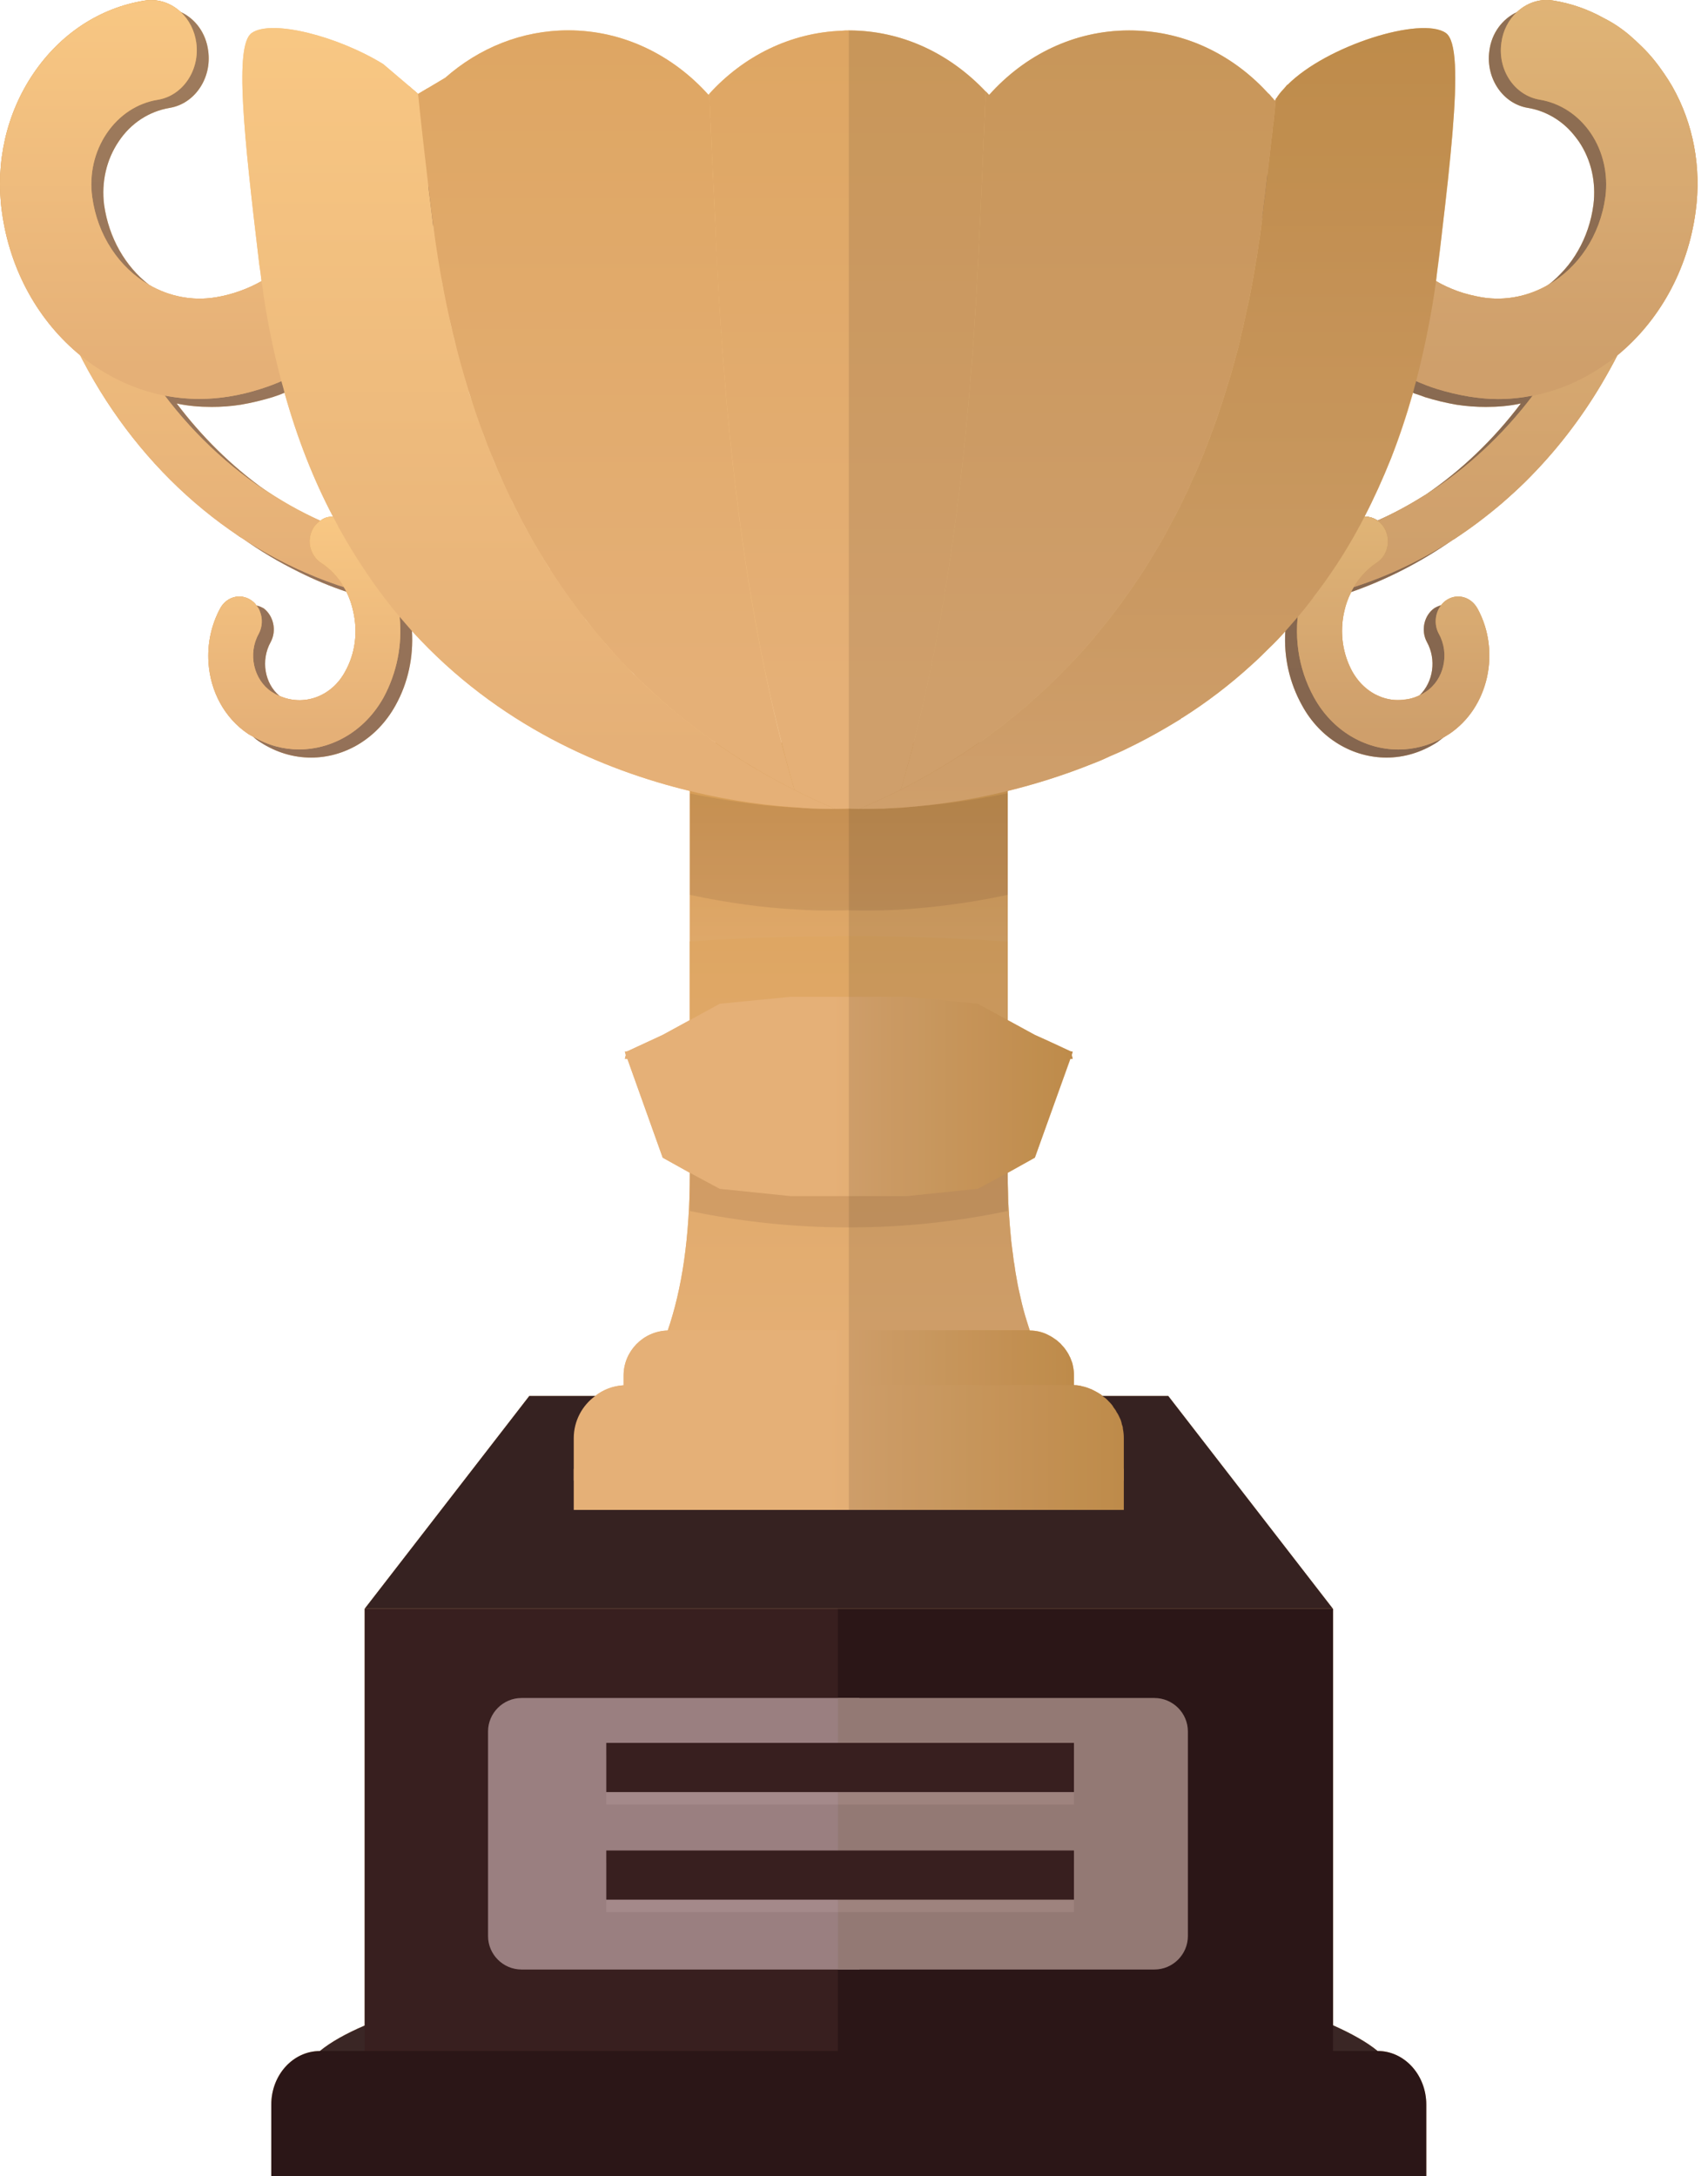 <svg width="62" height="79" viewBox="0 0 62 79" fill="none" xmlns="http://www.w3.org/2000/svg">
<path d="M60.703 3.139C60.612 2.979 60.509 2.819 60.406 2.67C60.165 2.316 59.902 1.985 59.593 1.688C59.444 1.539 59.295 1.402 59.135 1.265C58.849 1.025 58.539 0.819 58.219 0.659C57.646 0.339 57.028 0.122 56.376 0.019C55.883 -0.06 55.414 0.111 55.059 0.442C54.544 0.682 54.143 1.196 54.063 1.848C53.925 2.842 54.555 3.767 55.46 3.916C56.021 4.007 56.536 4.282 56.937 4.682C57.074 4.819 57.2 4.979 57.314 5.139C57.761 5.801 57.944 6.613 57.841 7.435C57.761 8.041 57.566 8.612 57.28 9.104C57.143 9.343 56.982 9.572 56.799 9.778C56.616 9.983 56.421 10.178 56.204 10.338C55.494 10.749 54.658 10.932 53.8 10.795C53.49 10.738 53.193 10.669 52.907 10.566C52.632 10.463 52.368 10.349 52.128 10.2C52.151 10.006 52.174 9.8 52.208 9.595C52.254 9.229 52.3 8.864 52.334 8.521C52.334 8.509 52.334 8.509 52.334 8.509C52.506 7.115 52.643 5.881 52.723 4.841C52.895 2.773 52.872 1.47 52.483 1.196C51.59 0.579 48.155 1.653 46.736 3.082H46.724C46.707 3.105 46.691 3.123 46.672 3.145C46.67 3.147 46.669 3.148 46.667 3.15C46.656 3.173 46.633 3.196 46.621 3.207C46.541 3.287 46.472 3.367 46.415 3.447C46.381 3.505 46.346 3.55 46.312 3.596C46.312 3.607 46.312 3.607 46.312 3.607C46.301 3.63 46.301 3.63 46.289 3.642C46.289 3.642 46.278 3.653 46.278 3.664C46.198 3.573 46.129 3.482 46.049 3.402L45.831 3.173C45.83 3.172 45.829 3.171 45.828 3.17L45.827 3.169L45.827 3.17C45.187 2.52 44.444 2.007 43.633 1.653C42.82 1.299 41.927 1.105 40.988 1.105C38.996 1.105 37.199 1.996 35.905 3.447C35.859 3.402 35.825 3.356 35.791 3.322H35.779C34.486 1.95 32.745 1.105 30.811 1.105C30.73 1.105 30.639 1.105 30.559 1.116C28.681 1.185 26.987 2.042 25.75 3.401C25.75 3.404 25.75 3.406 25.75 3.408C25.74 3.421 25.729 3.432 25.718 3.443C24.421 1.998 22.62 1.101 20.626 1.101C18.936 1.101 17.382 1.746 16.158 2.825H16.156L15.515 3.208L15.178 3.409L14.839 3.116L13.912 2.327C12.263 1.311 9.859 0.694 9.138 1.196C8.508 1.642 8.84 4.807 9.412 9.595C9.447 9.801 9.47 10.006 9.492 10.201C9.493 10.202 9.493 10.204 9.493 10.205C9.246 10.346 8.986 10.465 8.718 10.56C8.429 10.666 8.13 10.743 7.823 10.794C6.963 10.933 6.125 10.755 5.409 10.339C5.405 10.336 5.402 10.333 5.398 10.331C5.396 10.329 5.394 10.331 5.394 10.326C4.558 9.675 3.951 8.646 3.779 7.435C3.676 6.612 3.859 5.801 4.306 5.138C4.752 4.464 5.416 4.041 6.161 3.916C7.065 3.767 7.695 2.842 7.558 1.848C7.477 1.196 7.088 0.682 6.573 0.442C6.569 0.44 6.565 0.44 6.561 0.439C6.208 0.109 5.735 -0.058 5.245 0.022C3.622 0.285 2.191 1.225 1.212 2.671C0.235 4.114 -0.172 5.892 0.067 7.673C0.358 9.841 1.423 11.677 2.91 12.895C2.914 12.899 2.918 12.902 2.923 12.905C4.26 15.53 6.189 17.736 8.507 19.327C8.547 19.356 8.582 19.393 8.622 19.422C8.68 19.468 8.726 19.502 8.783 19.525C9.447 20.005 10.145 20.416 10.866 20.77C11.416 21.044 11.988 21.284 12.572 21.478C12.687 21.695 12.767 21.936 12.824 22.198C12.996 22.952 12.893 23.73 12.527 24.381C12.034 25.295 11.015 25.649 10.145 25.261C9.607 24.815 9.458 23.97 9.825 23.307C10.054 22.884 9.928 22.347 9.561 22.073H9.55C9.47 22.027 9.39 21.993 9.309 21.981C9.264 21.901 9.195 21.844 9.115 21.787C8.726 21.524 8.222 21.661 7.993 22.084C7.661 22.701 7.523 23.387 7.569 24.061C7.638 25.089 8.142 26.06 9.012 26.643C9.069 26.677 9.126 26.712 9.183 26.735C9.264 26.814 9.355 26.883 9.447 26.94C10.031 27.317 10.66 27.5 11.29 27.5C12.504 27.5 13.683 26.826 14.358 25.603C14.816 24.78 15.011 23.844 14.954 22.907L14.965 22.918C18.091 26.346 21.926 27.957 25.04 28.711V28.803V32.482V34.173V37.03L24.055 37.567L22.773 38.161L22.682 38.172L22.716 38.298L22.682 38.435H22.773L24.055 42.023L25.04 42.572C25.04 44.937 24.754 46.788 24.239 48.297C23.346 48.319 22.636 49.051 22.636 49.931V50.285C22.247 50.308 21.892 50.445 21.605 50.673H19.212L13.236 58.398V73.526C12.572 73.812 12.011 74.121 11.611 74.452C10.637 74.452 9.847 75.32 9.847 76.395V79H10.981H50.64H51.773V76.395C51.773 75.355 51.029 74.498 50.09 74.452H50.022H50.01C49.611 74.122 49.051 73.814 48.39 73.518V58.401H48.384V58.398L42.408 50.673H40.038C40.026 50.662 40.015 50.662 40.004 50.651C40.004 50.651 39.992 50.639 39.981 50.639C39.969 50.616 39.958 50.616 39.935 50.605C39.832 50.536 39.718 50.479 39.603 50.422H39.592C39.488 50.376 39.385 50.342 39.271 50.319C39.236 50.308 39.202 50.296 39.168 50.296C39.111 50.285 39.042 50.273 38.985 50.273V49.931C38.985 49.816 38.973 49.702 38.95 49.599C38.939 49.519 38.916 49.439 38.882 49.371C38.882 49.359 38.882 49.348 38.87 49.337C38.859 49.302 38.847 49.268 38.824 49.234C38.79 49.154 38.744 49.085 38.699 49.017C38.653 48.948 38.607 48.891 38.55 48.834C38.515 48.788 38.481 48.754 38.435 48.719C38.389 48.674 38.332 48.628 38.275 48.594C38.183 48.525 38.092 48.48 38 48.434C37.806 48.342 37.599 48.297 37.382 48.297C37.348 48.194 37.313 48.079 37.279 47.977C37.187 47.691 37.107 47.394 37.038 47.074C36.993 46.88 36.947 46.674 36.913 46.468C36.878 46.285 36.844 46.091 36.821 45.897C36.798 45.794 36.786 45.691 36.775 45.577C36.752 45.406 36.729 45.223 36.706 45.04C36.672 44.674 36.638 44.286 36.615 43.886C36.603 43.691 36.592 43.486 36.592 43.28C36.581 43.074 36.581 42.857 36.581 42.64V42.572L37.462 42.08L37.565 42.023L38.859 38.435H38.939L38.905 38.298L38.939 38.172L38.859 38.161L38.023 37.773L37.565 37.567L36.581 37.03V34.173V32.482V28.791V28.711C37.554 28.471 38.596 28.151 39.672 27.717C39.889 27.637 40.095 27.546 40.313 27.443C40.496 27.363 40.691 27.283 40.874 27.191C40.908 27.18 40.931 27.157 40.965 27.146C41.183 27.043 41.4 26.929 41.618 26.814C41.698 26.769 41.79 26.723 41.87 26.677C42.202 26.494 42.534 26.3 42.866 26.094C42.877 26.072 42.9 26.06 42.912 26.06C43.782 25.512 44.629 24.872 45.453 24.117C45.66 23.935 45.854 23.74 46.06 23.535C46.266 23.34 46.461 23.135 46.656 22.918C46.599 23.855 46.805 24.78 47.263 25.603C47.926 26.826 49.117 27.5 50.331 27.5C50.961 27.5 51.59 27.317 52.174 26.94C52.243 26.883 52.312 26.837 52.369 26.791L52.38 26.78C52.38 26.78 52.381 26.78 52.381 26.78C52.383 26.778 52.385 26.778 52.386 26.777C52.428 26.753 52.469 26.726 52.511 26.701C52.543 26.68 52.575 26.66 52.609 26.643C52.86 26.475 53.069 26.264 53.258 26.037C54.141 24.979 54.339 23.375 53.63 22.085C53.61 22.049 53.579 22.027 53.555 21.995C53.428 21.821 53.257 21.709 53.065 21.675C52.879 21.641 52.684 21.666 52.51 21.781C52.431 21.832 52.365 21.897 52.311 21.969L52.311 21.97C52.231 21.992 52.151 22.026 52.071 22.072C51.693 22.335 51.567 22.884 51.796 23.306C52.151 23.946 52.026 24.757 51.534 25.236C51.533 25.237 51.532 25.238 51.532 25.238C51.419 25.296 51.301 25.335 51.183 25.362C51.143 25.372 51.102 25.373 51.061 25.38C50.967 25.394 50.872 25.408 50.779 25.408C50.688 25.409 50.598 25.409 50.509 25.396C50.394 25.379 50.279 25.351 50.167 25.313C50.136 25.302 50.107 25.284 50.077 25.272C49.992 25.237 49.907 25.201 49.827 25.151C49.814 25.144 49.802 25.133 49.789 25.125C49.679 25.057 49.571 24.966 49.468 24.868C49.438 24.839 49.408 24.809 49.379 24.777C49.29 24.675 49.204 24.561 49.129 24.439C49.118 24.42 49.104 24.405 49.094 24.386C48.912 24.055 48.795 23.696 48.743 23.326C48.694 22.955 48.711 22.574 48.797 22.198C48.8 22.178 48.809 22.159 48.813 22.139C48.864 21.929 48.935 21.729 49.025 21.542C49.034 21.525 49.04 21.506 49.049 21.489C50.35 21.038 51.584 20.394 52.718 19.607C52.733 19.598 52.749 19.591 52.763 19.582C52.763 19.582 52.764 19.581 52.764 19.581C52.765 19.581 52.77 19.581 52.77 19.581C53.056 19.398 53.331 19.204 53.605 18.998C53.622 18.986 53.637 18.972 53.653 18.96C53.781 18.865 53.902 18.762 54.026 18.663C54.198 18.527 54.372 18.395 54.538 18.252C54.6 18.198 54.658 18.139 54.72 18.085C54.938 17.891 55.157 17.697 55.368 17.49C55.59 17.268 55.806 17.037 56.019 16.803C56.917 15.814 57.706 14.708 58.372 13.511C58.488 13.307 58.608 13.104 58.711 12.897C60.2 11.674 61.265 9.834 61.551 7.675C61.768 6.087 61.47 4.487 60.703 3.139ZM11.634 18.901C10.874 18.56 10.152 18.144 9.462 17.672C8.316 16.823 7.294 15.811 6.413 14.646C6.825 14.737 7.248 14.771 7.684 14.771C8.027 14.771 8.382 14.748 8.737 14.691C9.138 14.623 9.515 14.531 9.893 14.417C10.042 14.371 10.191 14.314 10.328 14.257C10.798 15.937 11.393 17.434 12.091 18.759C11.925 18.748 11.769 18.794 11.634 18.901ZM15.721 8.201V8.189C15.722 8.185 15.722 8.18 15.724 8.175C15.724 8.18 15.725 8.184 15.725 8.189C15.744 8.331 15.764 8.471 15.784 8.611C15.764 8.476 15.744 8.343 15.721 8.201ZM15.961 9.766C15.954 9.718 15.946 9.67 15.939 9.622C15.947 9.67 15.954 9.719 15.963 9.768C15.965 9.78 15.967 9.792 15.969 9.805C15.967 9.792 15.964 9.78 15.961 9.766ZM16.053 10.303C16.042 10.243 16.033 10.182 16.025 10.122C16.036 10.181 16.047 10.24 16.058 10.3C16.059 10.31 16.062 10.321 16.064 10.331C16.061 10.323 16.058 10.314 16.053 10.303ZM16.076 10.418V10.392C16.077 10.399 16.078 10.407 16.079 10.413C16.09 10.474 16.102 10.534 16.114 10.595C16.102 10.537 16.091 10.479 16.076 10.418ZM16.133 10.703C16.133 10.703 16.133 10.696 16.133 10.691C16.134 10.697 16.135 10.703 16.136 10.708C16.144 10.751 16.154 10.795 16.163 10.839C16.154 10.793 16.145 10.751 16.133 10.703ZM16.488 12.326C16.453 12.166 16.419 12.006 16.373 11.846C16.348 11.726 16.322 11.601 16.296 11.479C16.323 11.6 16.349 11.722 16.378 11.841C16.415 12.004 16.453 12.163 16.492 12.322C16.521 12.441 16.551 12.558 16.581 12.674C16.551 12.559 16.522 12.445 16.488 12.326ZM17.117 14.531C17.072 14.417 17.037 14.303 17.003 14.188C17.003 14.165 17.003 14.154 16.991 14.131C16.991 14.12 16.98 14.108 16.98 14.097C16.946 13.971 16.9 13.846 16.865 13.709C16.859 13.687 16.854 13.665 16.847 13.644C16.854 13.666 16.86 13.69 16.867 13.713C16.903 13.841 16.942 13.966 16.98 14.092C16.983 14.105 16.988 14.117 16.992 14.131C16.997 14.15 17.003 14.168 17.008 14.186C17.073 14.396 17.142 14.6 17.21 14.803C17.179 14.713 17.148 14.624 17.117 14.531ZM17.587 15.88C17.543 15.759 17.499 15.639 17.455 15.518C17.5 15.64 17.544 15.761 17.591 15.881C17.605 15.92 17.621 15.959 17.636 15.998C17.619 15.958 17.603 15.921 17.587 15.88ZM17.747 16.291C17.747 16.282 17.745 16.28 17.743 16.274C17.744 16.278 17.746 16.282 17.748 16.287C17.748 16.29 17.75 16.292 17.751 16.295C17.75 16.294 17.747 16.291 17.747 16.291ZM18.239 17.456C18.125 17.216 18.022 16.954 17.908 16.702C17.908 16.691 17.908 16.68 17.896 16.668C17.874 16.613 17.852 16.551 17.83 16.492C17.854 16.551 17.877 16.612 17.902 16.671C17.905 16.679 17.909 16.689 17.912 16.697C18.02 16.958 18.128 17.213 18.243 17.462C18.252 17.483 18.262 17.503 18.271 17.524C18.261 17.501 18.251 17.479 18.239 17.456ZM19.247 19.468C19.247 19.456 19.247 19.445 19.235 19.445C19.167 19.308 19.087 19.182 19.018 19.045C18.938 18.896 18.869 18.759 18.789 18.61C18.732 18.485 18.674 18.371 18.606 18.245C18.575 18.177 18.543 18.108 18.512 18.04C18.544 18.107 18.576 18.174 18.609 18.241C18.67 18.366 18.731 18.488 18.793 18.609C18.866 18.756 18.943 18.901 19.02 19.045C19.09 19.178 19.163 19.309 19.235 19.439C19.242 19.449 19.247 19.461 19.253 19.47C19.268 19.498 19.284 19.525 19.299 19.552C19.282 19.524 19.266 19.496 19.247 19.468ZM19.968 20.679C19.844 20.482 19.728 20.283 19.605 20.078C19.726 20.28 19.848 20.481 19.972 20.675C19.972 20.677 19.974 20.677 19.976 20.679H19.968ZM21.273 22.518C21.233 22.458 21.189 22.402 21.146 22.345C21.19 22.401 21.233 22.459 21.278 22.515C21.345 22.602 21.414 22.688 21.484 22.773C21.418 22.695 21.351 22.607 21.273 22.518ZM22.006 23.398C21.926 23.295 21.834 23.193 21.754 23.101C21.71 23.046 21.668 22.997 21.626 22.946C21.668 22.996 21.709 23.046 21.75 23.096C21.836 23.198 21.923 23.3 22.011 23.4C22.057 23.453 22.105 23.504 22.152 23.556C22.104 23.502 22.056 23.454 22.006 23.398ZM23.002 24.472C22.96 24.424 22.918 24.38 22.876 24.334C22.92 24.379 22.964 24.424 23.008 24.469C23.05 24.511 23.093 24.554 23.135 24.596C23.091 24.553 23.047 24.508 23.002 24.472ZM23.38 24.838L23.262 24.721C23.303 24.76 23.343 24.799 23.383 24.838C23.504 24.954 23.628 25.064 23.752 25.175C23.628 25.064 23.506 24.957 23.38 24.838ZM25.956 26.952C25.91 26.918 25.863 26.879 25.817 26.845C25.869 26.882 25.922 26.915 25.974 26.952H25.956ZM28.366 26.952C28.094 25.89 27.841 24.735 27.603 23.514C27.842 24.74 28.099 25.887 28.372 26.952H28.366ZM51.75 17.959C51.739 17.971 51.739 17.971 51.727 17.971C51.692 17.994 51.654 18.013 51.617 18.036C51.123 18.342 50.611 18.62 50.082 18.861C50.058 18.872 50.035 18.885 50.01 18.896C49.969 18.871 49.925 18.856 49.882 18.837C49.851 18.822 49.821 18.804 49.787 18.793C49.771 18.788 49.754 18.788 49.737 18.784C49.674 18.768 49.61 18.759 49.544 18.761C49.539 18.761 49.534 18.759 49.529 18.759C49.873 18.096 50.193 17.388 50.491 16.645C50.789 15.891 51.052 15.103 51.292 14.257C51.327 14.28 51.372 14.291 51.407 14.303C51.51 14.337 51.613 14.371 51.727 14.417C52.094 14.531 52.483 14.623 52.872 14.691C53.239 14.748 53.594 14.771 53.937 14.771C54.372 14.771 54.796 14.737 55.208 14.646C54.223 15.948 53.055 17.068 51.75 17.959Z" fill="url(#paint0_linear_3762_1347)"/>
<path d="M50.639 75.469V79H10.98V75.469C10.98 75.115 11.209 74.784 11.61 74.452C12.011 74.121 12.572 73.812 13.236 73.527C15.984 72.315 20.357 71.493 20.987 71.493H40.645C41.263 71.493 45.636 72.304 48.384 73.515C49.048 73.812 49.609 74.121 50.01 74.452H50.021C50.41 74.784 50.639 75.115 50.639 75.469Z" fill="#3A2625"/>
<path d="M48.384 58.398H13.236V75.446H48.384V58.398Z" fill="#381F1F"/>
<path d="M48.39 58.401H30.415V75.449H48.39V58.401Z" fill="#2B1617"/>
<path d="M48.385 58.398H13.236L19.213 50.673H42.408L48.385 58.398Z" fill="#362221"/>
<path d="M36.581 26.952V38.367C34.714 38.31 32.779 38.298 30.822 38.298H30.192C28.417 38.298 26.712 38.31 25.04 38.367V26.952H36.581Z" fill="url(#paint1_linear_3762_1347)"/>
<path d="M40.794 53.325V53.748C37.657 54.125 34.291 54.33 30.822 54.33H30.192C26.918 54.307 23.77 54.113 20.827 53.748V53.325C21.491 52.719 22.109 52.079 22.636 51.359C22.819 51.142 22.968 50.914 23.105 50.674C23.209 50.548 23.289 50.411 23.369 50.274C23.701 49.68 23.998 49.028 24.239 48.297C24.754 46.789 25.04 44.938 25.04 42.572V34.174C26.712 34.06 28.418 33.991 30.192 33.991C30.398 33.98 30.593 33.98 30.811 33.98H30.822C32.745 33.98 34.657 34.048 36.489 34.174H36.581V42.641C36.581 42.858 36.581 43.075 36.592 43.281C36.592 43.486 36.604 43.692 36.615 43.886C36.638 44.286 36.672 44.675 36.706 45.041C36.729 45.223 36.752 45.406 36.775 45.578C36.787 45.692 36.798 45.795 36.821 45.898C36.844 46.092 36.878 46.286 36.913 46.469C36.947 46.675 36.993 46.88 37.039 47.075C37.107 47.395 37.188 47.691 37.279 47.977C37.313 48.08 37.348 48.194 37.382 48.297C37.623 49.029 37.92 49.68 38.252 50.274C38.332 50.411 38.413 50.548 38.516 50.674C38.642 50.914 38.802 51.142 38.985 51.359C39.512 52.079 40.118 52.719 40.794 53.325Z" fill="url(#paint2_linear_3762_1347)"/>
<path opacity="0.1" d="M36.579 37.085V43.958C34.864 44.319 33.1 44.521 31.302 44.55C31.139 44.553 30.976 44.555 30.811 44.555C28.842 44.555 26.913 44.351 25.042 43.959V37.087C26.913 37.479 28.842 37.683 30.811 37.683C30.976 37.683 31.139 37.681 31.302 37.678C33.1 37.648 34.864 37.446 36.579 37.085Z" fill="#331D1C"/>
<path d="M38.905 38.298L38.939 38.436H38.847L37.565 42.023L37.462 42.081L36.581 42.572L36.455 42.641L35.493 43.155L32.928 43.418H28.692L26.128 43.155L25.04 42.572L24.056 42.023L22.773 38.436H22.682L22.716 38.298L22.682 38.173L22.773 38.161L24.056 37.567L25.04 37.03L26.128 36.436L28.692 36.185H32.928L35.493 36.436L36.581 37.03L37.565 37.567L38.023 37.773L38.859 38.161L38.939 38.173L38.905 38.298Z" fill="url(#paint3_linear_3762_1347)"/>
<path d="M38.985 49.931V52.285H22.636V49.931C22.636 49.051 23.346 48.319 24.239 48.297C24.262 48.285 24.273 48.285 24.296 48.285H37.37L37.382 48.297C37.599 48.297 37.806 48.342 38 48.434C38.092 48.48 38.183 48.525 38.275 48.594C38.332 48.628 38.389 48.674 38.435 48.719C38.481 48.754 38.515 48.788 38.55 48.834C38.607 48.891 38.653 48.948 38.699 49.017C38.744 49.085 38.79 49.154 38.824 49.234C38.847 49.268 38.859 49.302 38.87 49.337C38.882 49.348 38.882 49.359 38.882 49.371C38.916 49.44 38.939 49.52 38.95 49.599C38.973 49.702 38.985 49.816 38.985 49.931Z" fill="url(#paint4_linear_3762_1347)"/>
<path d="M40.794 52.205V54.81H20.827V52.205C20.827 51.577 21.136 51.017 21.606 50.674C21.892 50.445 22.247 50.308 22.636 50.285C22.682 50.274 22.728 50.274 22.773 50.274H38.848C38.894 50.274 38.939 50.274 38.985 50.285C39.054 50.285 39.111 50.285 39.168 50.297C39.203 50.297 39.237 50.308 39.271 50.32C39.386 50.342 39.489 50.377 39.592 50.422H39.603C39.718 50.48 39.832 50.537 39.935 50.605C39.958 50.617 39.97 50.617 39.981 50.64C39.993 50.651 40.004 50.651 40.016 50.674C40.084 50.719 40.164 50.777 40.222 50.845C40.302 50.925 40.382 51.005 40.428 51.097C40.462 51.142 40.508 51.2 40.531 51.257C40.565 51.302 40.588 51.348 40.611 51.394C40.634 51.44 40.657 51.497 40.68 51.542C40.702 51.599 40.714 51.657 40.725 51.714C40.748 51.76 40.76 51.817 40.76 51.862C40.783 51.976 40.794 52.091 40.794 52.205Z" fill="url(#paint5_linear_3762_1347)"/>
<path d="M51.774 76.395V79H9.848V76.395C9.848 75.321 10.638 74.452 11.611 74.452H50.09C51.029 74.498 51.774 75.355 51.774 76.395Z" fill="#2B1617"/>
<path opacity="0.1" d="M33.34 29.26C33.18 29.283 33.043 29.294 32.894 29.306C32.825 29.317 32.757 29.329 32.699 29.329C32.585 29.34 32.482 29.34 32.379 29.34C32.276 29.34 32.184 29.34 32.093 29.352C31.715 29.363 31.417 29.363 31.2 29.363C30.948 29.363 30.81 29.352 30.81 29.352C30.81 29.352 30.639 29.363 30.318 29.363C30.032 29.363 29.631 29.363 29.139 29.329C29.036 29.329 28.921 29.317 28.818 29.317C28.509 29.294 28.166 29.272 27.799 29.237C26.986 29.146 26.059 29.009 25.04 28.803V32.483C26.528 32.803 27.822 32.951 28.818 33.008C29.425 33.054 29.906 33.054 30.249 33.054C30.616 33.054 30.81 33.043 30.81 33.043C30.81 33.043 30.959 33.054 31.245 33.054C31.566 33.054 32.07 33.054 32.699 33.02C33.695 32.951 35.046 32.814 36.581 32.483V28.792C35.344 29.055 34.245 29.192 33.34 29.26Z" fill="#331D1C"/>
<path d="M18.377 21.342C18.377 21.89 17.976 22.324 17.484 22.324C16.591 22.324 15.709 22.244 14.851 22.096C14.908 22.37 14.942 22.633 14.954 22.907C15.011 23.844 14.816 24.781 14.358 25.604C13.683 26.826 12.504 27.501 11.29 27.501C10.66 27.501 10.031 27.318 9.447 26.941C9.355 26.884 9.264 26.815 9.183 26.735C8.29 25.992 7.855 24.77 8.027 23.604C8.084 23.181 8.21 22.77 8.428 22.381C8.611 22.039 8.977 21.89 9.309 21.982C9.39 21.993 9.47 22.027 9.55 22.073H9.561C9.928 22.347 10.053 22.884 9.825 23.307C9.458 23.97 9.607 24.815 10.145 25.261C10.191 25.33 10.237 25.364 10.294 25.398C11.21 26.015 12.412 25.684 12.961 24.678C13.328 24.016 13.431 23.239 13.259 22.496C13.191 22.176 13.065 21.867 12.904 21.605C12.79 21.57 12.675 21.536 12.572 21.479C11.988 21.285 11.416 21.045 10.866 20.77C10.145 20.416 9.447 20.005 8.783 19.525C8.726 19.502 8.68 19.468 8.622 19.422C6.459 17.857 4.65 15.732 3.379 13.252C3.379 13.241 3.367 13.241 3.367 13.241C3.367 13.218 3.356 13.206 3.345 13.183C3.161 13.035 2.99 12.886 2.829 12.726C1.616 11.526 0.757 9.869 0.505 7.972C0.345 6.773 0.471 5.573 0.871 4.476V4.464C1.009 4.087 1.181 3.733 1.375 3.39C1.467 3.242 1.558 3.105 1.65 2.968C2.623 1.516 4.054 0.579 5.68 0.317C6.001 0.26 6.298 0.317 6.573 0.442C7.088 0.682 7.477 1.197 7.558 1.848C7.695 2.842 7.065 3.767 6.161 3.916C5.417 4.042 4.753 4.465 4.306 5.139C3.86 5.801 3.677 6.613 3.779 7.435C3.951 8.647 4.558 9.675 5.394 10.326C5.394 10.338 5.405 10.338 5.405 10.338C5.405 10.338 5.417 10.338 5.417 10.349C6.207 10.966 7.214 11.252 8.256 11.092C8.565 11.035 8.863 10.966 9.149 10.852C9.286 10.806 9.424 10.749 9.561 10.692C10.431 10.292 11.198 9.641 11.771 8.784C12.618 7.527 12.973 5.973 12.767 4.43C12.664 3.71 12.961 3.048 13.465 2.659C13.477 2.648 13.499 2.636 13.511 2.625H13.522L14.404 3.379L14.782 3.71L15.526 3.265V3.253L15.766 3.116C15.904 3.345 16.007 3.607 16.041 3.893C16.11 4.362 16.133 4.842 16.133 5.31C16.133 6.293 15.995 7.264 15.72 8.189V8.201C15.629 8.509 15.526 8.806 15.411 9.092C15.159 9.743 14.828 10.372 14.427 10.955C13.374 12.497 11.954 13.64 10.328 14.257C10.191 14.314 10.042 14.371 9.893 14.417C9.515 14.531 9.138 14.623 8.737 14.691C8.382 14.748 8.027 14.771 7.684 14.771C7.248 14.771 6.825 14.737 6.413 14.646C7.329 15.857 8.393 16.908 9.596 17.776C9.79 17.914 9.985 18.039 10.191 18.165C10.626 18.462 11.084 18.725 11.565 18.953C11.725 19.045 11.885 19.113 12.057 19.193C12.091 19.171 12.126 19.148 12.16 19.136C12.194 19.113 12.229 19.102 12.263 19.079C12.366 19.056 12.481 19.045 12.584 19.056C12.664 19.056 12.733 19.09 12.813 19.125C12.813 19.136 12.824 19.136 12.835 19.148C12.858 19.148 12.893 19.159 12.916 19.182C13.087 19.285 13.236 19.41 13.385 19.547C13.477 19.628 13.557 19.707 13.637 19.787C14.862 20.164 16.156 20.37 17.484 20.37C17.564 20.37 17.644 20.381 17.724 20.416C18.102 20.519 18.377 20.896 18.377 21.342Z" fill="url(#paint6_linear_3762_1347)"/>
<path d="M17.05 22.034C8.128 22.034 0.869 14.063 0.869 4.267C0.869 3.725 1.269 3.286 1.762 3.286C2.256 3.286 2.656 3.725 2.656 4.267C2.656 12.982 9.113 20.072 17.05 20.072C17.544 20.072 17.944 20.511 17.944 21.053C17.944 21.594 17.544 22.034 17.05 22.034Z" fill="url(#paint7_linear_3762_1347)"/>
<path d="M17.05 22.034C8.128 22.034 0.869 14.063 0.869 4.267C0.869 3.725 1.269 3.286 1.762 3.286C2.256 3.286 2.656 3.725 2.656 4.267C2.656 12.982 9.113 20.072 17.05 20.072C17.544 20.072 17.944 20.511 17.944 21.053C17.944 21.594 17.544 22.034 17.05 22.034Z" fill="url(#paint8_linear_3762_1347)"/>
<path d="M15.552 6.775C15.432 7.469 15.24 8.146 14.98 8.795V8.797C14.72 9.451 14.391 10.072 13.994 10.659C13.015 12.107 11.709 13.197 10.215 13.835C9.969 13.943 9.717 14.037 9.461 14.117C9.086 14.239 8.7 14.331 8.307 14.394C7.95 14.451 7.594 14.48 7.244 14.48C6.815 14.48 6.392 14.439 5.979 14.359C5.043 14.174 4.159 13.79 3.372 13.243C3.214 13.135 3.06 13.017 2.91 12.895C1.423 11.677 0.358 9.841 0.067 7.673C-0.172 5.892 0.235 4.115 1.212 2.671C2.191 1.225 3.622 0.286 5.245 0.023C5.738 -0.058 6.215 0.111 6.569 0.444C6.86 0.719 7.065 1.106 7.126 1.557C7.258 2.551 6.633 3.475 5.727 3.622C4.982 3.742 4.323 4.176 3.873 4.841C3.424 5.506 3.237 6.322 3.346 7.142C3.537 8.56 4.335 9.717 5.409 10.339C6.126 10.755 6.964 10.933 7.823 10.794C8.13 10.743 8.429 10.667 8.718 10.561C8.988 10.464 9.249 10.345 9.497 10.204C10.214 9.799 10.839 9.217 11.334 8.487C12.184 7.23 12.538 5.684 12.331 4.132C12.233 3.399 12.547 2.704 13.081 2.334H13.083L13.469 2.663L14.348 3.41L14.4 3.379L14.836 3.12L15.177 3.411L15.515 3.209C15.52 3.224 15.525 3.242 15.531 3.258C15.566 3.368 15.593 3.481 15.609 3.601C15.754 4.672 15.731 5.743 15.552 6.775Z" fill="url(#paint9_linear_3762_1347)"/>
<path d="M15.552 6.775C15.432 7.469 15.24 8.146 14.98 8.795V8.797C14.72 9.451 14.391 10.072 13.994 10.659C13.015 12.107 11.709 13.197 10.215 13.835C9.969 13.943 9.717 14.037 9.461 14.117C9.086 14.239 8.7 14.331 8.307 14.394C7.95 14.451 7.594 14.48 7.244 14.48C6.815 14.48 6.392 14.439 5.979 14.359C5.043 14.174 4.159 13.79 3.372 13.243C3.214 13.135 3.06 13.017 2.91 12.895C1.423 11.677 0.358 9.841 0.067 7.673C-0.172 5.892 0.235 4.115 1.212 2.671C2.191 1.225 3.622 0.286 5.245 0.023C5.738 -0.058 6.215 0.111 6.569 0.444C6.86 0.719 7.065 1.106 7.126 1.557C7.258 2.551 6.633 3.475 5.727 3.622C4.982 3.742 4.323 4.176 3.873 4.841C3.424 5.506 3.237 6.322 3.346 7.142C3.537 8.56 4.335 9.717 5.409 10.339C6.126 10.755 6.964 10.933 7.823 10.794C8.13 10.743 8.429 10.667 8.718 10.561C8.988 10.464 9.249 10.345 9.497 10.204C10.214 9.799 10.839 9.217 11.334 8.487C12.184 7.23 12.538 5.684 12.331 4.132C12.233 3.399 12.547 2.704 13.081 2.334H13.083L13.469 2.663L14.348 3.41L14.4 3.379L14.836 3.12L15.177 3.411L15.515 3.209C15.52 3.224 15.525 3.242 15.531 3.258C15.566 3.368 15.593 3.481 15.609 3.601C15.754 4.672 15.731 5.743 15.552 6.775Z" fill="url(#paint10_linear_3762_1347)"/>
<path d="M13.923 25.318C13.248 26.529 12.069 27.203 10.855 27.203C10.282 27.203 9.721 27.055 9.183 26.735C9.126 26.712 9.069 26.677 9.012 26.643C8.142 26.061 7.638 25.089 7.569 24.061C7.523 23.387 7.661 22.701 7.993 22.084C8.222 21.661 8.725 21.524 9.115 21.787C9.195 21.844 9.263 21.901 9.309 21.981C9.367 22.05 9.412 22.118 9.435 22.198C9.539 22.45 9.527 22.758 9.39 23.01C8.989 23.73 9.206 24.678 9.859 25.112C9.951 25.169 10.042 25.226 10.145 25.261C11.015 25.649 12.034 25.295 12.527 24.381C12.893 23.73 12.996 22.953 12.824 22.198C12.767 21.936 12.687 21.696 12.572 21.479C12.549 21.421 12.515 21.364 12.481 21.319V21.307C12.263 20.941 11.988 20.644 11.633 20.416C11.553 20.359 11.473 20.29 11.427 20.21C11.21 19.925 11.176 19.524 11.359 19.193C11.416 19.09 11.485 19.01 11.565 18.953C11.576 18.919 11.599 18.908 11.622 18.908C11.76 18.793 11.92 18.748 12.092 18.759C12.217 18.77 12.355 18.805 12.481 18.885C12.538 18.919 12.595 18.965 12.641 18.999C12.698 19.045 12.756 19.079 12.813 19.125C12.813 19.136 12.824 19.136 12.836 19.147C12.961 19.25 13.088 19.364 13.202 19.49V19.502C13.797 20.107 14.209 20.884 14.415 21.764V21.798C14.461 22.004 14.496 22.198 14.507 22.393C14.61 23.41 14.404 24.427 13.923 25.318Z" fill="url(#paint11_linear_3762_1347)"/>
<path d="M13.923 25.318C13.248 26.529 12.069 27.203 10.855 27.203C10.282 27.203 9.721 27.055 9.183 26.735C9.126 26.712 9.069 26.677 9.012 26.643C8.142 26.061 7.638 25.089 7.569 24.061C7.523 23.387 7.661 22.701 7.993 22.084C8.222 21.661 8.725 21.524 9.115 21.787C9.195 21.844 9.263 21.901 9.309 21.981C9.367 22.05 9.412 22.118 9.435 22.198C9.539 22.45 9.527 22.758 9.39 23.01C8.989 23.73 9.206 24.678 9.859 25.112C9.951 25.169 10.042 25.226 10.145 25.261C11.015 25.649 12.034 25.295 12.527 24.381C12.893 23.73 12.996 22.953 12.824 22.198C12.767 21.936 12.687 21.696 12.572 21.479C12.549 21.421 12.515 21.364 12.481 21.319V21.307C12.263 20.941 11.988 20.644 11.633 20.416C11.553 20.359 11.473 20.29 11.427 20.21C11.21 19.925 11.176 19.524 11.359 19.193C11.416 19.09 11.485 19.01 11.565 18.953C11.576 18.919 11.599 18.908 11.622 18.908C11.76 18.793 11.92 18.748 12.092 18.759C12.217 18.77 12.355 18.805 12.481 18.885C12.538 18.919 12.595 18.965 12.641 18.999C12.698 19.045 12.756 19.079 12.813 19.125C12.813 19.136 12.824 19.136 12.836 19.147C12.961 19.25 13.088 19.364 13.202 19.49V19.502C13.797 20.107 14.209 20.884 14.415 21.764V21.798C14.461 22.004 14.496 22.198 14.507 22.393C14.61 23.41 14.404 24.427 13.923 25.318Z" fill="url(#paint12_linear_3762_1347)"/>
<path d="M61.184 6.967C61.184 7.298 61.162 7.629 61.116 7.972C60.864 9.869 60.017 11.514 58.803 12.703C58.631 12.874 58.46 13.034 58.277 13.183C58.265 13.206 58.254 13.228 58.242 13.24C56.926 15.822 55.037 18.005 52.77 19.581C52.77 19.581 52.77 19.581 52.758 19.581C51.613 20.381 50.365 21.033 49.049 21.49C48.934 21.535 48.82 21.57 48.717 21.604C48.557 21.867 48.431 22.175 48.362 22.495C48.19 23.238 48.293 24.015 48.66 24.678C49.209 25.683 50.411 26.015 51.327 25.398C51.396 25.352 51.465 25.295 51.533 25.238C52.026 24.758 52.151 23.947 51.797 23.306C51.568 22.884 51.694 22.335 52.071 22.073C52.151 22.027 52.232 21.993 52.312 21.97C52.644 21.89 53.01 22.038 53.193 22.381C54.018 23.855 53.64 25.752 52.415 26.757C52.403 26.769 52.392 26.769 52.38 26.78L52.369 26.792C52.312 26.837 52.243 26.883 52.174 26.94C51.59 27.317 50.961 27.5 50.331 27.5C49.117 27.5 47.927 26.826 47.263 25.603C46.805 24.78 46.599 23.855 46.656 22.918C46.667 22.644 46.702 22.358 46.77 22.095C45.912 22.244 45.03 22.324 44.137 22.324C43.645 22.324 43.244 21.89 43.244 21.352C43.244 20.895 43.519 20.507 43.908 20.404C43.977 20.381 44.057 20.37 44.137 20.37C45.465 20.37 46.759 20.164 47.984 19.787C48.064 19.707 48.144 19.627 48.224 19.558C48.373 19.421 48.534 19.296 48.705 19.181C48.751 19.147 48.797 19.124 48.831 19.113C48.934 19.033 49.037 18.953 49.14 18.884C49.255 18.805 49.392 18.77 49.529 18.759C49.701 18.747 49.861 18.805 50.01 18.896C50.606 18.633 51.178 18.325 51.728 17.971C51.739 17.971 51.739 17.971 51.75 17.959C53.056 17.068 54.223 15.948 55.208 14.645C54.796 14.737 54.372 14.771 53.937 14.771C53.594 14.771 53.239 14.748 52.873 14.691C52.483 14.623 52.094 14.531 51.728 14.417C51.613 14.371 51.51 14.337 51.407 14.303C51.373 14.291 51.327 14.28 51.292 14.257H51.281C49.781 13.697 48.476 12.68 47.457 11.32L47.217 10.006C47.217 9.995 47.217 9.995 47.217 9.983L46.232 4.407L46.049 3.402C46.129 3.482 46.198 3.573 46.278 3.665C46.278 3.653 46.289 3.642 46.289 3.642C46.301 3.63 46.301 3.63 46.312 3.607C46.312 3.607 46.312 3.607 46.312 3.596C46.347 3.55 46.381 3.505 46.415 3.447L46.839 3.71L47.217 3.379L48.098 2.625C48.121 2.636 48.133 2.648 48.155 2.659C48.659 3.036 48.945 3.71 48.854 4.43C48.648 5.973 49.003 7.527 49.85 8.784C50.434 9.629 51.189 10.28 52.059 10.68C52.185 10.749 52.323 10.806 52.472 10.852C52.758 10.966 53.056 11.035 53.365 11.092C54.406 11.252 55.403 10.966 56.204 10.338C56.422 10.178 56.616 9.983 56.799 9.778C56.983 9.572 57.143 9.344 57.28 9.104C57.566 8.612 57.761 8.041 57.841 7.435C57.944 6.613 57.761 5.801 57.314 5.139C57.2 4.979 57.074 4.819 56.937 4.682C56.536 4.282 56.021 4.008 55.46 3.916C54.555 3.767 53.925 2.842 54.063 1.848C54.143 1.197 54.544 0.682 55.059 0.442C55.254 0.351 55.483 0.294 55.7 0.294C55.78 0.294 55.86 0.305 55.941 0.317C57.566 0.58 58.998 1.517 59.971 2.968C60.062 3.093 60.154 3.231 60.234 3.379C60.44 3.733 60.612 4.099 60.749 4.488C61.036 5.276 61.184 6.11 61.184 6.967Z" fill="url(#paint13_linear_3762_1347)"/>
<path d="M47.062 9.715L47.336 11.159C47.286 11.092 47.237 11.024 47.191 10.953C46.794 10.366 46.466 9.744 46.205 9.091V9.089C46.053 8.709 45.922 8.316 45.819 7.918C45.479 6.629 45.392 5.264 45.576 3.895C45.611 3.626 45.699 3.381 45.828 3.169L45.972 3.936L47.062 9.715Z" fill="url(#paint14_linear_3762_1347)"/>
<path d="M47.453 11.322L48.834 19.107L47.335 11.159C47.373 11.214 47.412 11.269 47.453 11.322Z" fill="url(#paint15_linear_3762_1347)"/>
<path d="M51.729 17.976C51.199 18.342 50.647 18.668 50.073 18.952C50.073 18.952 50.071 18.95 50.071 18.952C49.905 19.037 49.737 19.117 49.568 19.194C49.533 19.17 49.5 19.149 49.464 19.131C49.43 19.113 49.394 19.1 49.357 19.086C49.189 19.033 49.008 19.037 48.837 19.11C48.935 19.029 49.037 18.955 49.142 18.884C49.419 18.702 49.755 18.719 50.007 18.901C50.602 18.635 51.177 18.325 51.729 17.976Z" fill="url(#paint16_linear_3762_1347)"/>
<path d="M60.751 4.268C60.751 4.34 60.751 4.413 60.749 4.484V4.489C60.717 7.459 60.015 10.257 58.805 12.707C58.805 12.709 58.805 12.709 58.803 12.709C58.773 12.772 58.743 12.834 58.711 12.895C58.711 12.895 58.709 12.895 58.709 12.897C57.306 15.661 55.248 17.974 52.766 19.579C52.766 19.582 52.764 19.582 52.763 19.582C51.635 20.314 50.422 20.897 49.141 21.311C48.509 21.517 47.862 21.68 47.201 21.797C46.345 21.954 45.464 22.035 44.569 22.035C44.076 22.035 43.676 21.595 43.676 21.054C43.676 20.801 43.762 20.575 43.903 20.401C44.065 20.198 44.305 20.073 44.569 20.073C45.831 20.073 47.056 19.894 48.223 19.557C48.284 19.539 48.344 19.522 48.403 19.502C48.763 19.394 49.116 19.27 49.463 19.131C49.645 19.059 49.827 18.982 50.006 18.902C50.601 18.635 51.176 18.325 51.728 17.976C51.734 17.972 51.739 17.968 51.744 17.964C53.229 17.022 54.549 15.798 55.638 14.358C57.714 11.618 58.964 8.101 58.964 4.267C58.964 3.726 59.363 3.287 59.858 3.287C59.99 3.287 60.117 3.318 60.229 3.375C60.537 3.53 60.751 3.871 60.751 4.268Z" fill="url(#paint17_linear_3762_1347)"/>
<path d="M60.751 4.268C60.751 4.34 60.751 4.413 60.749 4.484V4.489C60.717 7.459 60.015 10.257 58.805 12.707C58.805 12.709 58.805 12.709 58.803 12.709C58.773 12.772 58.743 12.834 58.711 12.895C58.711 12.895 58.709 12.895 58.709 12.897C57.306 15.661 55.248 17.974 52.766 19.579C52.766 19.582 52.764 19.582 52.763 19.582C51.635 20.314 50.422 20.897 49.141 21.311C48.509 21.517 47.862 21.68 47.201 21.797C46.345 21.954 45.464 22.035 44.569 22.035C44.076 22.035 43.676 21.595 43.676 21.054C43.676 20.801 43.762 20.575 43.903 20.401C44.065 20.198 44.305 20.073 44.569 20.073C45.831 20.073 47.056 19.894 48.223 19.557C48.284 19.539 48.344 19.522 48.403 19.502C48.763 19.394 49.116 19.27 49.463 19.131C49.645 19.059 49.827 18.982 50.006 18.902C50.601 18.635 51.176 18.325 51.728 17.976C51.734 17.972 51.739 17.968 51.744 17.964C53.229 17.022 54.549 15.798 55.638 14.358C57.714 11.618 58.964 8.101 58.964 4.267C58.964 3.726 59.363 3.287 59.858 3.287C59.99 3.287 60.117 3.318 60.229 3.375C60.537 3.53 60.751 3.871 60.751 4.268Z" fill="url(#paint18_linear_3762_1347)"/>
<path d="M61.551 7.675C61.265 9.835 60.2 11.675 58.711 12.897C58.563 13.023 58.402 13.137 58.242 13.24C57.464 13.789 56.571 14.177 55.643 14.36C55.231 14.44 54.807 14.486 54.372 14.486C54.029 14.486 53.674 14.451 53.319 14.394C52.918 14.326 52.529 14.234 52.163 14.12C51.899 14.04 51.647 13.937 51.407 13.834C49.907 13.194 48.602 12.109 47.629 10.658C47.48 10.452 47.343 10.224 47.217 10.007C47.217 9.995 47.217 9.995 47.217 9.984C47.159 9.892 47.114 9.812 47.056 9.721C47.056 9.709 47.056 9.709 47.056 9.698C46.896 9.401 46.758 9.104 46.644 8.795C46.335 8.018 46.117 7.195 46.003 6.362C45.9 5.584 45.889 4.785 45.98 3.985C45.98 3.859 45.992 3.722 46.014 3.596C46.026 3.539 46.037 3.47 46.049 3.402C46.129 3.482 46.198 3.573 46.278 3.665C46.278 3.653 46.289 3.642 46.289 3.642C46.301 3.63 46.301 3.63 46.312 3.608C46.312 3.608 46.312 3.608 46.312 3.596C46.346 3.551 46.381 3.505 46.415 3.448C46.472 3.368 46.541 3.288 46.621 3.208C46.644 3.173 46.69 3.128 46.724 3.082H46.736L47.216 3.379L47.274 3.413L48.155 2.659L48.533 2.328H48.544C49.071 2.705 49.392 3.402 49.288 4.133C49.082 5.687 49.437 7.23 50.285 8.486C50.777 9.218 51.407 9.8 52.128 10.2C52.368 10.349 52.632 10.463 52.906 10.566C53.193 10.669 53.49 10.738 53.799 10.795C54.658 10.932 55.494 10.749 56.204 10.338C57.28 9.721 58.082 8.567 58.276 7.138C58.379 6.327 58.196 5.504 57.75 4.842C57.303 4.179 56.639 3.744 55.895 3.619C54.99 3.47 54.361 2.556 54.498 1.562C54.556 1.105 54.762 0.717 55.059 0.442C55.414 0.111 55.883 -0.06 56.376 0.019C57.028 0.122 57.647 0.339 58.219 0.659C58.54 0.819 58.849 1.025 59.135 1.265C59.295 1.402 59.444 1.539 59.593 1.688C59.902 1.985 60.166 2.316 60.406 2.67C60.509 2.819 60.612 2.979 60.704 3.139C61.471 4.487 61.768 6.087 61.551 7.675Z" fill="url(#paint19_linear_3762_1347)"/>
<path d="M61.551 7.675C61.265 9.835 60.2 11.675 58.711 12.897C58.563 13.023 58.402 13.137 58.242 13.24C57.464 13.789 56.571 14.177 55.643 14.36C55.231 14.44 54.807 14.486 54.372 14.486C54.029 14.486 53.674 14.451 53.319 14.394C52.918 14.326 52.529 14.234 52.163 14.12C51.899 14.04 51.647 13.937 51.407 13.834C49.907 13.194 48.602 12.109 47.629 10.658C47.48 10.452 47.343 10.224 47.217 10.007C47.217 9.995 47.217 9.995 47.217 9.984C47.159 9.892 47.114 9.812 47.056 9.721C47.056 9.709 47.056 9.709 47.056 9.698C46.896 9.401 46.758 9.104 46.644 8.795C46.335 8.018 46.117 7.195 46.003 6.362C45.9 5.584 45.889 4.785 45.98 3.985C45.98 3.859 45.992 3.722 46.014 3.596C46.026 3.539 46.037 3.47 46.049 3.402C46.129 3.482 46.198 3.573 46.278 3.665C46.278 3.653 46.289 3.642 46.289 3.642C46.301 3.63 46.301 3.63 46.312 3.608C46.312 3.608 46.312 3.608 46.312 3.596C46.346 3.551 46.381 3.505 46.415 3.448C46.472 3.368 46.541 3.288 46.621 3.208C46.644 3.173 46.69 3.128 46.724 3.082H46.736L47.216 3.379L47.274 3.413L48.155 2.659L48.533 2.328H48.544C49.071 2.705 49.392 3.402 49.288 4.133C49.082 5.687 49.437 7.23 50.285 8.486C50.777 9.218 51.407 9.8 52.128 10.2C52.368 10.349 52.632 10.463 52.906 10.566C53.193 10.669 53.49 10.738 53.799 10.795C54.658 10.932 55.494 10.749 56.204 10.338C57.28 9.721 58.082 8.567 58.276 7.138C58.379 6.327 58.196 5.504 57.75 4.842C57.303 4.179 56.639 3.744 55.895 3.619C54.99 3.47 54.361 2.556 54.498 1.562C54.556 1.105 54.762 0.717 55.059 0.442C55.414 0.111 55.883 -0.06 56.376 0.019C57.028 0.122 57.647 0.339 58.219 0.659C58.54 0.819 58.849 1.025 59.135 1.265C59.295 1.402 59.444 1.539 59.593 1.688C59.902 1.985 60.166 2.316 60.406 2.67C60.509 2.819 60.612 2.979 60.704 3.139C61.471 4.487 61.768 6.087 61.551 7.675Z" fill="url(#paint20_linear_3762_1347)"/>
<path d="M52.606 26.642C52.535 26.689 52.46 26.735 52.386 26.777C51.87 27.068 51.312 27.207 50.762 27.207C49.551 27.207 48.368 26.532 47.696 25.312C47.11 24.251 46.935 23.003 47.201 21.797C47.203 21.787 47.205 21.779 47.207 21.769C47.405 20.89 47.82 20.112 48.404 19.502C48.538 19.36 48.681 19.229 48.834 19.109C48.834 19.107 48.834 19.107 48.836 19.109C48.935 19.029 49.036 18.954 49.142 18.884C49.419 18.701 49.755 18.719 50.007 18.901C50.03 18.915 50.051 18.931 50.071 18.952C50.071 18.95 50.073 18.952 50.073 18.952C50.146 19.015 50.21 19.093 50.262 19.188C50.496 19.611 50.373 20.163 49.985 20.418C49.642 20.645 49.356 20.949 49.142 21.31C49.108 21.369 49.074 21.428 49.045 21.491H49.044C48.933 21.711 48.847 21.948 48.792 22.199C48.624 22.948 48.731 23.725 49.093 24.386C49.601 25.308 50.65 25.657 51.529 25.24C51.607 25.202 51.686 25.159 51.761 25.108C52.417 24.673 52.63 23.733 52.233 23.013C52.047 22.676 52.088 22.256 52.312 21.97C52.365 21.897 52.431 21.832 52.51 21.781C52.896 21.526 53.396 21.662 53.63 22.085C54.491 23.653 54.032 25.697 52.606 26.642Z" fill="url(#paint21_linear_3762_1347)"/>
<path d="M52.606 26.642C52.535 26.689 52.46 26.735 52.386 26.777C51.87 27.068 51.312 27.207 50.762 27.207C49.551 27.207 48.368 26.532 47.696 25.312C47.11 24.251 46.935 23.003 47.201 21.797C47.203 21.787 47.205 21.779 47.207 21.769C47.405 20.89 47.82 20.112 48.404 19.502C48.538 19.36 48.681 19.229 48.834 19.109C48.834 19.107 48.834 19.107 48.836 19.109C48.935 19.029 49.036 18.954 49.142 18.884C49.419 18.701 49.755 18.719 50.007 18.901C50.03 18.915 50.051 18.931 50.071 18.952C50.071 18.95 50.073 18.952 50.073 18.952C50.146 19.015 50.21 19.093 50.262 19.188C50.496 19.611 50.373 20.163 49.985 20.418C49.642 20.645 49.356 20.949 49.142 21.31C49.108 21.369 49.074 21.428 49.045 21.491H49.044C48.933 21.711 48.847 21.948 48.792 22.199C48.624 22.948 48.731 23.725 49.093 24.386C49.601 25.308 50.65 25.657 51.529 25.24C51.607 25.202 51.686 25.159 51.761 25.108C52.417 24.673 52.63 23.733 52.233 23.013C52.047 22.676 52.088 22.256 52.312 21.97C52.365 21.897 52.431 21.832 52.51 21.781C52.896 21.526 53.396 21.662 53.63 22.085C54.491 23.653 54.032 25.697 52.606 26.642Z" fill="url(#paint22_linear_3762_1347)"/>
<path d="M52.723 4.842C52.632 5.881 52.494 7.115 52.334 8.509C52.334 8.509 52.334 8.509 52.334 8.521C52.288 8.875 52.242 9.229 52.196 9.595C52.173 9.801 52.151 10.006 52.128 10.201C52.105 10.372 52.082 10.532 52.059 10.68C51.887 11.8 51.658 12.851 51.407 13.834C51.361 13.983 51.327 14.12 51.292 14.257C51.052 15.102 50.788 15.891 50.491 16.645C50.193 17.388 49.872 18.096 49.529 18.759C49.472 18.873 49.414 18.976 49.357 19.09C49.334 19.125 49.312 19.159 49.3 19.193C48.796 20.119 48.247 20.941 47.663 21.695V21.707C47.48 21.947 47.308 22.164 47.113 22.392L47.102 22.404C46.953 22.575 46.804 22.747 46.655 22.918C46.461 23.135 46.266 23.341 46.06 23.535C45.854 23.741 45.659 23.935 45.453 24.118C44.629 24.872 43.782 25.512 42.911 26.061C42.9 26.061 42.877 26.072 42.866 26.095C42.534 26.3 42.202 26.495 41.87 26.678C41.789 26.723 41.698 26.769 41.618 26.815C41.4 26.929 41.182 27.043 40.965 27.146C40.931 27.158 40.908 27.18 40.873 27.192C40.69 27.283 40.496 27.363 40.312 27.443C40.095 27.546 39.889 27.637 39.671 27.718C38.595 28.152 37.553 28.472 36.58 28.712C34.954 29.112 33.523 29.272 32.493 29.329C32.355 29.34 32.218 29.34 32.092 29.352C31.715 29.363 31.417 29.363 31.199 29.363C31.692 29.146 32.195 28.917 32.699 28.666C33.649 28.175 34.611 27.615 35.55 26.952C35.687 26.861 35.813 26.769 35.95 26.666C36.031 26.598 36.111 26.541 36.202 26.472C36.294 26.404 36.386 26.335 36.477 26.267C36.557 26.198 36.637 26.129 36.729 26.061C36.867 25.958 37.004 25.844 37.141 25.718C37.175 25.695 37.198 25.672 37.233 25.649C37.313 25.57 37.405 25.501 37.485 25.421C37.748 25.192 38.011 24.952 38.263 24.701C38.355 24.621 38.435 24.53 38.515 24.45C39.042 23.924 39.557 23.364 40.038 22.747C40.095 22.679 40.153 22.61 40.21 22.541C40.301 22.416 40.404 22.29 40.496 22.164C40.622 22.004 40.748 21.833 40.862 21.662C41.24 21.148 41.595 20.599 41.938 20.016C42.007 19.902 42.076 19.788 42.145 19.673C42.282 19.433 42.408 19.194 42.534 18.953C42.591 18.851 42.648 18.736 42.706 18.634C42.774 18.485 42.854 18.348 42.923 18.2C42.98 18.074 43.037 17.948 43.106 17.822C43.163 17.685 43.221 17.56 43.278 17.422C43.347 17.297 43.404 17.16 43.461 17.023L43.633 16.611C43.69 16.474 43.748 16.337 43.793 16.2C43.85 16.063 43.908 15.926 43.954 15.777C44.011 15.64 44.068 15.491 44.114 15.343C44.171 15.206 44.217 15.057 44.263 14.909C44.32 14.76 44.366 14.611 44.411 14.463C44.446 14.337 44.492 14.223 44.526 14.097C44.629 13.766 44.732 13.423 44.824 13.08C44.858 12.932 44.904 12.795 44.938 12.658C44.984 12.475 45.03 12.292 45.064 12.109C45.11 11.949 45.144 11.789 45.178 11.618C45.213 11.458 45.247 11.309 45.281 11.149C45.327 10.967 45.361 10.784 45.396 10.601C45.465 10.258 45.522 9.915 45.579 9.561C45.614 9.39 45.636 9.23 45.659 9.058C45.659 9.036 45.671 9.024 45.671 9.001C45.682 8.876 45.705 8.75 45.728 8.624C45.762 8.396 45.785 8.156 45.819 7.916C45.819 7.882 45.831 7.836 45.831 7.79C45.854 7.676 45.865 7.55 45.877 7.425C45.888 7.31 45.911 7.185 45.922 7.07C45.945 6.83 45.98 6.59 46.003 6.362C46.06 5.882 46.117 5.425 46.163 4.979C46.186 4.842 46.197 4.705 46.209 4.568C46.22 4.511 46.22 4.454 46.232 4.408C46.243 4.294 46.254 4.179 46.266 4.077C46.277 3.917 46.3 3.757 46.312 3.608C46.312 3.608 46.312 3.608 46.312 3.597C46.346 3.551 46.38 3.505 46.415 3.448C46.472 3.368 46.541 3.288 46.621 3.208C46.644 3.174 46.69 3.128 46.724 3.082H46.735C48.155 1.654 51.59 0.58 52.483 1.197C52.872 1.471 52.895 2.773 52.723 4.842Z" fill="url(#paint23_linear_3762_1347)"/>
<path d="M30.318 29.363C30.032 29.363 29.631 29.363 29.139 29.329C29.104 29.329 29.07 29.317 29.035 29.317C28.017 29.26 26.62 29.1 25.04 28.712C21.926 27.957 18.09 26.346 14.965 22.918L14.953 22.907C14.805 22.736 14.667 22.576 14.518 22.404L14.507 22.393C14.312 22.164 14.14 21.947 13.957 21.707C13.396 20.965 12.858 20.153 12.366 19.273C12.354 19.251 12.332 19.216 12.32 19.194C12.297 19.159 12.286 19.125 12.263 19.091V19.079C12.206 18.965 12.148 18.873 12.091 18.759C11.393 17.434 10.797 15.937 10.328 14.257C10.317 14.212 10.305 14.166 10.294 14.12C10.271 14.029 10.237 13.926 10.214 13.835C9.95 12.852 9.733 11.812 9.561 10.692V10.681C9.561 10.646 9.55 10.601 9.55 10.566C9.527 10.441 9.515 10.326 9.493 10.201C9.47 10.006 9.447 9.801 9.412 9.595C8.84 4.807 8.508 1.642 9.138 1.197C9.859 0.694 12.263 1.311 13.912 2.328L14.839 3.116L15.183 3.413V3.47C15.286 4.465 15.412 5.573 15.549 6.773C15.595 7.104 15.629 7.447 15.675 7.79C15.687 7.927 15.709 8.052 15.721 8.19V8.201C15.755 8.407 15.778 8.59 15.812 8.795C15.835 8.978 15.858 9.149 15.893 9.321C15.915 9.469 15.938 9.618 15.961 9.766C15.973 9.824 15.984 9.869 15.995 9.926C16.018 10.052 16.03 10.178 16.053 10.304C16.064 10.326 16.064 10.338 16.076 10.361C16.076 10.372 16.076 10.372 16.076 10.384V10.418C16.099 10.509 16.11 10.589 16.133 10.681C16.133 10.692 16.133 10.704 16.133 10.704C16.156 10.795 16.167 10.886 16.19 10.966C16.213 11.104 16.236 11.229 16.271 11.355C16.305 11.515 16.339 11.686 16.373 11.846C16.419 12.006 16.454 12.166 16.488 12.326C16.534 12.486 16.568 12.635 16.614 12.794C16.648 12.954 16.694 13.103 16.74 13.263C16.774 13.411 16.82 13.56 16.866 13.709C16.9 13.846 16.946 13.971 16.98 14.097C16.98 14.108 16.992 14.12 16.992 14.131C17.003 14.154 17.003 14.165 17.003 14.188C17.037 14.303 17.072 14.417 17.118 14.531C17.175 14.703 17.232 14.874 17.289 15.034C17.335 15.171 17.381 15.297 17.427 15.434C17.438 15.457 17.438 15.479 17.45 15.502C17.495 15.628 17.541 15.754 17.587 15.879C17.633 15.994 17.679 16.108 17.725 16.211C17.725 16.222 17.725 16.234 17.736 16.245C17.736 16.256 17.747 16.268 17.747 16.291C17.747 16.291 17.747 16.291 17.759 16.302C17.805 16.428 17.85 16.554 17.896 16.668C17.908 16.679 17.908 16.691 17.908 16.702C18.022 16.954 18.125 17.217 18.24 17.456C18.308 17.593 18.366 17.73 18.434 17.868C18.492 17.993 18.549 18.119 18.606 18.245C18.675 18.37 18.732 18.485 18.789 18.61C18.869 18.759 18.938 18.896 19.018 19.045C19.087 19.182 19.167 19.307 19.236 19.445C19.247 19.445 19.247 19.456 19.247 19.467C19.293 19.536 19.327 19.605 19.373 19.673C19.43 19.787 19.499 19.902 19.568 20.016C19.705 20.244 19.831 20.462 19.968 20.679H19.98C20.117 20.896 20.255 21.113 20.403 21.319C20.449 21.398 20.506 21.467 20.564 21.547C20.61 21.627 20.667 21.707 20.724 21.776C20.827 21.924 20.941 22.073 21.056 22.221C21.125 22.324 21.205 22.415 21.273 22.518C21.354 22.61 21.422 22.701 21.491 22.781C21.583 22.884 21.663 22.987 21.754 23.101C21.834 23.192 21.926 23.295 22.006 23.398C22.189 23.604 22.361 23.798 22.544 23.981C22.613 24.061 22.682 24.141 22.762 24.209C22.842 24.301 22.922 24.381 23.002 24.472C23.06 24.518 23.117 24.575 23.174 24.632L23.38 24.838C23.598 25.044 23.804 25.238 24.021 25.421C24.113 25.501 24.193 25.581 24.285 25.649C24.365 25.729 24.456 25.798 24.548 25.866C25.006 26.255 25.487 26.609 25.956 26.952C26.22 27.135 26.494 27.317 26.758 27.489C26.838 27.546 26.918 27.592 26.998 27.637C27.078 27.683 27.147 27.74 27.227 27.786C27.261 27.797 27.284 27.809 27.307 27.832C27.376 27.877 27.445 27.912 27.524 27.957C27.696 28.06 27.868 28.163 28.051 28.255C28.131 28.3 28.223 28.357 28.314 28.403C28.486 28.494 28.669 28.586 28.841 28.677C29.333 28.929 29.826 29.157 30.318 29.363Z" fill="url(#paint24_linear_3762_1347)"/>
<path d="M35.779 3.322C35.71 5.116 35.619 7.196 35.504 9.504C35.149 16.885 34.291 22.576 33.169 26.952C33.02 27.546 32.86 28.118 32.699 28.666C32.196 28.918 31.692 29.146 31.2 29.363C30.948 29.363 30.81 29.352 30.81 29.352C30.81 29.352 30.639 29.363 30.318 29.363C29.826 29.157 29.333 28.929 28.841 28.677C28.681 28.129 28.521 27.558 28.372 26.952C27.25 22.576 26.391 16.885 26.025 9.504C25.968 8.189 25.91 6.955 25.853 5.813C25.819 4.967 25.785 4.156 25.75 3.402C26.986 2.042 28.681 1.185 30.559 1.116C30.639 1.105 30.73 1.105 30.811 1.105C32.745 1.105 34.485 1.951 35.779 3.322Z" fill="url(#paint25_linear_3762_1347)"/>
<path d="M28.84 28.677C28.665 28.589 28.488 28.496 28.314 28.402C28.226 28.355 28.137 28.306 28.049 28.257C27.874 28.161 27.697 28.061 27.522 27.957C27.451 27.916 27.379 27.873 27.308 27.829C27.283 27.814 27.258 27.8 27.233 27.785C27.152 27.737 27.074 27.688 26.995 27.637C26.918 27.59 26.84 27.541 26.761 27.49C26.012 27.01 25.269 26.472 24.546 25.872C24.458 25.799 24.37 25.727 24.285 25.652C24.197 25.578 24.111 25.503 24.026 25.427C23.809 25.236 23.595 25.04 23.384 24.838C23.313 24.769 23.241 24.699 23.17 24.63C23.116 24.577 23.062 24.522 23.009 24.469C22.925 24.385 22.841 24.301 22.759 24.214C22.686 24.14 22.612 24.063 22.541 23.987C22.362 23.794 22.185 23.6 22.012 23.4C21.924 23.3 21.837 23.198 21.751 23.096C21.665 22.992 21.579 22.888 21.494 22.784C21.421 22.696 21.349 22.606 21.279 22.515C21.203 22.419 21.128 22.323 21.054 22.225C20.944 22.078 20.833 21.929 20.724 21.778C20.668 21.703 20.615 21.625 20.561 21.548C20.506 21.471 20.452 21.393 20.398 21.317C20.256 21.109 20.114 20.897 19.977 20.679C19.975 20.677 19.973 20.677 19.973 20.675C19.836 20.461 19.702 20.24 19.568 20.016C19.5 19.902 19.434 19.791 19.369 19.675C19.33 19.608 19.291 19.539 19.253 19.471C19.248 19.461 19.243 19.449 19.235 19.439C19.164 19.31 19.091 19.178 19.021 19.045C18.944 18.902 18.867 18.757 18.794 18.61C18.732 18.488 18.671 18.366 18.61 18.241C18.547 18.117 18.489 17.994 18.43 17.866C18.367 17.733 18.305 17.599 18.244 17.462C18.13 17.213 18.02 16.958 17.913 16.697C17.91 16.689 17.906 16.68 17.903 16.672C17.853 16.55 17.803 16.427 17.754 16.301C17.751 16.297 17.749 16.293 17.749 16.287C17.744 16.273 17.738 16.26 17.733 16.246C17.729 16.236 17.724 16.224 17.72 16.215C17.676 16.105 17.633 15.993 17.592 15.881C17.544 15.758 17.499 15.634 17.453 15.508C17.444 15.485 17.435 15.459 17.426 15.434C17.379 15.303 17.333 15.171 17.288 15.038C17.192 14.759 17.099 14.477 17.009 14.186C17.004 14.168 16.999 14.151 16.993 14.131C16.99 14.118 16.984 14.106 16.981 14.092C16.943 13.967 16.904 13.841 16.868 13.713C16.824 13.565 16.781 13.411 16.738 13.258C16.695 13.105 16.654 12.95 16.613 12.793C16.572 12.639 16.532 12.482 16.493 12.323C16.454 12.164 16.416 12.005 16.379 11.842C16.341 11.681 16.305 11.518 16.27 11.355C16.241 11.228 16.214 11.099 16.189 10.969C16.171 10.883 16.154 10.794 16.137 10.708C16.136 10.7 16.134 10.691 16.132 10.683C16.114 10.594 16.096 10.504 16.08 10.414C16.078 10.404 16.077 10.392 16.075 10.383C16.073 10.377 16.073 10.371 16.071 10.365C16.068 10.343 16.062 10.322 16.059 10.3C16.036 10.177 16.014 10.055 15.991 9.929V9.924C15.98 9.873 15.973 9.82 15.964 9.769C15.937 9.622 15.914 9.474 15.891 9.325C15.862 9.151 15.835 8.974 15.81 8.798V8.796C15.782 8.595 15.753 8.393 15.726 8.189C15.709 8.058 15.692 7.926 15.676 7.795C15.635 7.448 15.594 7.109 15.553 6.775C15.41 5.571 15.283 4.462 15.183 3.466C15.181 3.446 15.18 3.428 15.178 3.411L15.515 3.209L16.157 2.826H16.159C17.383 1.747 18.937 1.102 20.627 1.102C22.621 1.102 24.422 1.999 25.719 3.444C25.73 3.433 25.742 3.421 25.753 3.407C25.824 5.186 25.919 7.23 26.03 9.5C26.436 17.896 27.486 24.094 28.84 28.677Z" fill="url(#paint26_linear_3762_1347)"/>
<path d="M46.312 3.608C46.301 3.756 46.278 3.916 46.266 4.076C46.255 4.179 46.243 4.293 46.232 4.408C46.22 4.453 46.22 4.51 46.209 4.568C46.197 4.705 46.186 4.842 46.163 4.979C46.117 5.425 46.06 5.882 46.003 6.362C45.98 6.59 45.946 6.83 45.923 7.07C45.911 7.184 45.889 7.31 45.877 7.424C45.866 7.55 45.854 7.676 45.831 7.79C45.831 7.836 45.82 7.881 45.82 7.915C45.785 8.155 45.762 8.395 45.728 8.624C45.705 8.75 45.682 8.875 45.671 9.001C45.671 9.024 45.66 9.035 45.66 9.058C45.637 9.229 45.614 9.389 45.579 9.561C45.522 9.915 45.465 10.258 45.396 10.601C45.362 10.783 45.327 10.966 45.282 11.149C45.247 11.309 45.213 11.457 45.179 11.617C45.144 11.789 45.11 11.949 45.064 12.109C45.03 12.292 44.984 12.475 44.938 12.657C44.904 12.794 44.858 12.931 44.824 13.08C44.732 13.423 44.629 13.766 44.526 14.097C44.492 14.223 44.446 14.337 44.412 14.463C44.366 14.611 44.32 14.76 44.263 14.908C44.217 15.057 44.171 15.205 44.114 15.342C44.068 15.491 44.011 15.639 43.954 15.777C43.908 15.925 43.851 16.062 43.794 16.199C43.748 16.337 43.69 16.474 43.633 16.611L43.461 17.022C43.404 17.159 43.347 17.296 43.278 17.422C43.221 17.559 43.164 17.685 43.106 17.822C43.038 17.948 42.98 18.073 42.923 18.199C42.855 18.348 42.774 18.485 42.706 18.633C42.648 18.736 42.591 18.85 42.534 18.953C42.408 19.193 42.282 19.433 42.145 19.673C42.076 19.787 42.007 19.901 41.939 20.016C41.595 20.599 41.24 21.147 40.862 21.661C40.748 21.833 40.622 22.004 40.496 22.164C40.404 22.29 40.301 22.415 40.21 22.541C40.153 22.61 40.096 22.678 40.038 22.747C39.557 23.364 39.042 23.924 38.516 24.449C38.435 24.529 38.355 24.621 38.264 24.701C38.012 24.952 37.748 25.192 37.485 25.421C37.405 25.5 37.313 25.569 37.233 25.649C37.199 25.672 37.176 25.695 37.141 25.718C37.004 25.843 36.867 25.958 36.729 26.061C36.638 26.129 36.557 26.198 36.477 26.266C36.386 26.335 36.294 26.403 36.203 26.472C36.111 26.54 36.031 26.597 35.951 26.666C35.813 26.769 35.687 26.86 35.55 26.952C34.611 27.614 33.65 28.174 32.699 28.666C32.859 28.117 33.02 27.546 33.169 26.952C34.291 22.575 35.149 16.885 35.504 9.503C35.619 7.195 35.71 5.115 35.779 3.322C35.825 3.356 35.859 3.402 35.905 3.447C37.199 1.996 38.996 1.105 40.988 1.105C41.927 1.105 42.82 1.299 43.633 1.653C44.446 2.008 45.19 2.522 45.831 3.173L46.049 3.402C46.129 3.482 46.197 3.573 46.278 3.664C46.278 3.653 46.289 3.642 46.289 3.642C46.3 3.631 46.3 3.631 46.312 3.608Z" fill="url(#paint27_linear_3762_1347)"/>
<path opacity="0.1" d="M60.704 3.139C60.612 2.979 60.509 2.819 60.406 2.67C60.166 2.316 59.902 1.985 59.593 1.688C59.444 1.539 59.295 1.402 59.135 1.265C58.849 1.025 58.54 0.819 58.219 0.659C57.647 0.339 57.028 0.122 56.376 0.019C55.884 -0.06 55.414 0.111 55.059 0.442C54.544 0.682 54.143 1.196 54.063 1.848C53.926 2.842 54.555 3.767 55.46 3.916C56.021 4.007 56.536 4.282 56.937 4.682C57.074 4.819 57.2 4.979 57.315 5.139C57.761 5.801 57.944 6.613 57.841 7.435C57.761 8.041 57.566 8.612 57.28 9.104C57.143 9.343 56.983 9.572 56.799 9.778C56.616 9.983 56.422 10.178 56.204 10.338C55.494 10.749 54.658 10.932 53.8 10.795C53.491 10.749 53.193 10.669 52.907 10.566C52.632 10.463 52.369 10.349 52.128 10.2C52.151 10.006 52.174 9.8 52.208 9.595C52.254 9.229 52.3 8.864 52.334 8.521C52.334 8.509 52.334 8.509 52.334 8.509C52.506 7.115 52.643 5.881 52.724 4.841C52.895 2.773 52.873 1.47 52.483 1.196C51.59 0.579 48.156 1.653 46.736 3.082C46.713 3.104 46.69 3.127 46.667 3.15C46.656 3.173 46.633 3.196 46.621 3.207C46.541 3.287 46.472 3.367 46.415 3.447C46.381 3.505 46.347 3.55 46.312 3.596C46.312 3.607 46.312 3.607 46.312 3.607C46.301 3.63 46.301 3.63 46.289 3.642C46.289 3.642 46.278 3.653 46.278 3.664C46.198 3.573 46.129 3.482 46.049 3.402L45.831 3.173C45.19 2.522 44.446 2.008 43.633 1.653C42.82 1.299 41.927 1.105 40.989 1.105C38.996 1.105 37.199 1.996 35.905 3.447C35.859 3.402 35.825 3.356 35.791 3.322H35.779C34.486 1.95 32.745 1.105 30.811 1.105V54.81H40.794V52.205C40.794 52.09 40.783 51.976 40.76 51.862C40.76 51.816 40.748 51.759 40.725 51.714C40.714 51.656 40.703 51.599 40.679 51.542C40.657 51.496 40.634 51.439 40.611 51.394C40.588 51.348 40.565 51.302 40.531 51.256C40.508 51.199 40.462 51.142 40.428 51.096C40.382 51.005 40.302 50.925 40.222 50.845C40.187 50.811 40.153 50.776 40.118 50.754C40.096 50.719 40.073 50.696 40.038 50.674C40.027 50.662 40.016 50.662 40.004 50.651C40.004 50.651 39.993 50.639 39.981 50.639C39.97 50.617 39.958 50.617 39.935 50.605C39.832 50.536 39.718 50.48 39.603 50.422H39.592C39.489 50.376 39.386 50.342 39.271 50.319C39.237 50.308 39.203 50.297 39.168 50.297C39.111 50.285 39.042 50.274 38.985 50.274V49.931C38.985 49.817 38.974 49.702 38.951 49.599C38.939 49.52 38.916 49.44 38.882 49.371C38.882 49.36 38.882 49.348 38.871 49.337C38.859 49.303 38.848 49.268 38.825 49.234C38.79 49.154 38.745 49.085 38.699 49.017C38.653 48.948 38.607 48.891 38.55 48.834C38.516 48.788 38.481 48.754 38.436 48.719C38.39 48.674 38.333 48.628 38.275 48.594C38.184 48.525 38.092 48.48 38.001 48.434C37.806 48.354 37.6 48.308 37.382 48.297H37.371V48.285C37.337 48.182 37.302 48.08 37.279 47.977C37.188 47.691 37.108 47.394 37.039 47.074C36.993 46.88 36.947 46.674 36.913 46.468C36.879 46.274 36.844 46.091 36.821 45.897C36.798 45.794 36.787 45.691 36.775 45.577C36.741 45.406 36.718 45.223 36.707 45.04C36.661 44.674 36.638 44.286 36.615 43.886C36.604 43.691 36.592 43.486 36.592 43.28C36.581 43.074 36.581 42.857 36.581 42.64V42.572L37.462 42.08L37.566 42.023L38.859 38.435H38.939L38.905 38.298L38.939 38.172L38.859 38.161L38.023 37.773L37.566 37.567L36.581 37.03V28.711C37.554 28.471 38.596 28.151 39.672 27.717C39.89 27.637 40.096 27.546 40.313 27.443C40.496 27.363 40.691 27.283 40.874 27.191C40.909 27.18 40.931 27.157 40.966 27.146C41.183 27.043 41.401 26.929 41.618 26.814C41.698 26.769 41.79 26.723 41.87 26.677C42.202 26.494 42.534 26.3 42.866 26.094C42.878 26.072 42.901 26.06 42.912 26.06C43.771 25.512 44.63 24.872 45.454 24.117C45.66 23.935 45.855 23.74 46.061 23.535C46.267 23.34 46.461 23.135 46.656 22.918C46.599 23.855 46.805 24.78 47.263 25.603C47.927 26.826 49.118 27.5 50.331 27.5C50.961 27.5 51.59 27.317 52.175 26.94C52.243 26.883 52.312 26.837 52.369 26.791L52.38 26.78C52.392 26.768 52.403 26.768 52.415 26.757C52.483 26.723 52.541 26.677 52.609 26.643C54.029 25.694 54.487 23.649 53.629 22.084C53.4 21.661 52.896 21.524 52.507 21.787C52.426 21.832 52.369 21.901 52.312 21.969C52.232 21.992 52.152 22.026 52.072 22.072C51.694 22.335 51.568 22.884 51.797 23.306C52.152 23.946 52.026 24.758 51.533 25.238C51.293 25.363 51.03 25.409 50.778 25.409C50.698 25.42 50.606 25.409 50.514 25.398C50.274 25.363 50.034 25.283 49.816 25.146C49.679 25.066 49.541 24.952 49.416 24.826C49.301 24.701 49.187 24.552 49.095 24.392C48.729 23.729 48.626 22.952 48.797 22.198C48.843 21.947 48.935 21.707 49.049 21.49C50.366 21.033 51.614 20.381 52.758 19.581C52.77 19.581 52.77 19.581 52.77 19.581C53.056 19.398 53.331 19.204 53.606 18.999C54.224 18.542 54.808 18.039 55.369 17.491C55.895 16.965 56.399 16.405 56.868 15.799C57.326 15.205 57.762 14.577 58.151 13.914C58.345 13.582 58.54 13.24 58.712 12.897C60.2 11.674 61.265 9.835 61.551 7.675C61.768 6.087 61.471 4.487 60.704 3.139ZM50.01 18.896C49.861 18.805 49.701 18.748 49.529 18.759C49.873 18.096 50.193 17.388 50.491 16.645C50.777 15.891 51.041 15.103 51.281 14.257H51.292C51.327 14.28 51.373 14.291 51.407 14.303C51.51 14.337 51.625 14.371 51.727 14.406C52.094 14.531 52.483 14.623 52.873 14.691C53.239 14.748 53.594 14.771 53.937 14.771C54.372 14.771 54.796 14.737 55.208 14.646C54.223 15.948 53.056 17.068 51.75 17.959C51.739 17.971 51.739 17.971 51.727 17.971C51.178 18.325 50.606 18.633 50.01 18.896Z" fill="#040000"/>
<path opacity="0.1" d="M38.984 63.719H22.008V65.505H38.984V63.719Z" fill="#FBE0E1"/>
<path opacity="0.1" d="M38.984 67.625H22.008V69.411H38.984V67.625Z" fill="#FBE0E1"/>
<g opacity="0.5">
<path d="M18.932 61.637C18.263 61.637 17.716 62.184 17.716 62.851V70.279C17.716 70.946 18.263 71.493 18.932 71.493H31.2V61.637H18.932V61.637Z" fill="#FBE0E1"/>
<path d="M43.12 70.278V62.851C43.12 62.183 42.573 61.637 41.904 61.637H30.415V71.493H41.904C42.573 71.493 43.12 70.946 43.12 70.278Z" fill="#FBDCD2"/>
</g>
<path d="M38.984 63.266H22.008V65.052H38.984V63.266Z" fill="#381F1F"/>
<path d="M38.984 67.172H22.008V68.958H38.984V67.172Z" fill="#381F1F"/>
<defs>
<linearGradient id="paint0_linear_3762_1347" x1="30.81" y1="79" x2="30.81" y2="9.41753e-06" gradientUnits="userSpaceOnUse">
<stop offset="0.074" stop-color="#E5B077"/>
<stop offset="0.995" stop-color="#F8C783"/>
</linearGradient>
<linearGradient id="paint1_linear_3762_1347" x1="30.81" y1="38.367" x2="30.81" y2="26.952" gradientUnits="userSpaceOnUse">
<stop stop-color="#E5B077"/>
<stop offset="0.995" stop-color="#D39A52"/>
</linearGradient>
<linearGradient id="paint2_linear_3762_1347" x1="30.811" y1="54.33" x2="30.811" y2="33.98" gradientUnits="userSpaceOnUse">
<stop offset="0.148" stop-color="#E5B077"/>
<stop offset="0.995" stop-color="#DEA663"/>
</linearGradient>
<linearGradient id="paint3_linear_3762_1347" x1="22.682" y1="39.801" x2="38.939" y2="39.801" gradientUnits="userSpaceOnUse">
<stop offset="0.463" stop-color="#E5B077"/>
<stop offset="0.995" stop-color="#D39A52"/>
</linearGradient>
<linearGradient id="paint4_linear_3762_1347" x1="22.636" y1="50.285" x2="38.985" y2="50.285" gradientUnits="userSpaceOnUse">
<stop offset="0.463" stop-color="#E5B077"/>
<stop offset="0.995" stop-color="#D39A52"/>
</linearGradient>
<linearGradient id="paint5_linear_3762_1347" x1="20.827" y1="52.542" x2="40.794" y2="52.542" gradientUnits="userSpaceOnUse">
<stop offset="0.463" stop-color="#E5B077"/>
<stop offset="0.995" stop-color="#D39A52"/>
</linearGradient>
<linearGradient id="paint6_linear_3762_1347" x1="9.407" y1="27.5" x2="9.407" y2="0.294" gradientUnits="userSpaceOnUse">
<stop offset="0.074" stop-color="#947158"/>
<stop offset="1" stop-color="#9E7B5C"/>
</linearGradient>
<linearGradient id="paint7_linear_3762_1347" x1="9.406" y1="22.034" x2="9.406" y2="3.286" gradientUnits="userSpaceOnUse">
<stop stop-color="#E5B077"/>
<stop offset="0.995" stop-color="#D39A52"/>
</linearGradient>
<linearGradient id="paint8_linear_3762_1347" x1="9.406" y1="22.034" x2="9.406" y2="3.286" gradientUnits="userSpaceOnUse">
<stop offset="0.074" stop-color="#E5B077"/>
<stop offset="0.995" stop-color="#F8C783"/>
</linearGradient>
<linearGradient id="paint9_linear_3762_1347" x1="7.852" y1="14.48" x2="7.852" y2="0.003" gradientUnits="userSpaceOnUse">
<stop stop-color="#E5B077"/>
<stop offset="0.995" stop-color="#D39A52"/>
</linearGradient>
<linearGradient id="paint10_linear_3762_1347" x1="7.852" y1="14.48" x2="7.852" y2="0.003" gradientUnits="userSpaceOnUse">
<stop offset="0.074" stop-color="#E5B077"/>
<stop offset="0.995" stop-color="#F8C783"/>
</linearGradient>
<linearGradient id="paint11_linear_3762_1347" x1="11.047" y1="27.203" x2="11.047" y2="18.757" gradientUnits="userSpaceOnUse">
<stop stop-color="#E5B077"/>
<stop offset="0.995" stop-color="#D39A52"/>
</linearGradient>
<linearGradient id="paint12_linear_3762_1347" x1="11.047" y1="27.203" x2="11.047" y2="18.757" gradientUnits="userSpaceOnUse">
<stop offset="0.074" stop-color="#E5B077"/>
<stop offset="0.995" stop-color="#F8C783"/>
</linearGradient>
<linearGradient id="paint13_linear_3762_1347" x1="52.214" y1="27.5" x2="52.214" y2="0.294" gradientUnits="userSpaceOnUse">
<stop offset="0.074" stop-color="#947158"/>
<stop offset="1" stop-color="#9E7B5C"/>
</linearGradient>
<linearGradient id="paint14_linear_3762_1347" x1="46.409" y1="11.159" x2="46.409" y2="3.169" gradientUnits="userSpaceOnUse">
<stop offset="0.074" stop-color="#947158"/>
<stop offset="1" stop-color="#9E7B5C"/>
</linearGradient>
<linearGradient id="paint15_linear_3762_1347" x1="48.084" y1="19.108" x2="48.084" y2="11.159" gradientUnits="userSpaceOnUse">
<stop offset="0.074" stop-color="#947158"/>
<stop offset="1" stop-color="#9E7B5C"/>
</linearGradient>
<linearGradient id="paint16_linear_3762_1347" x1="50.283" y1="19.194" x2="50.283" y2="17.976" gradientUnits="userSpaceOnUse">
<stop offset="0.074" stop-color="#947158"/>
<stop offset="1" stop-color="#9E7B5C"/>
</linearGradient>
<linearGradient id="paint17_linear_3762_1347" x1="52.214" y1="22.035" x2="52.214" y2="3.287" gradientUnits="userSpaceOnUse">
<stop stop-color="#E5B077"/>
<stop offset="0.995" stop-color="#D39A52"/>
</linearGradient>
<linearGradient id="paint18_linear_3762_1347" x1="52.214" y1="22.035" x2="52.214" y2="3.287" gradientUnits="userSpaceOnUse">
<stop offset="0.074" stop-color="#E5B077"/>
<stop offset="0.995" stop-color="#F8C783"/>
</linearGradient>
<linearGradient id="paint19_linear_3762_1347" x1="53.769" y1="14.486" x2="53.769" y2="5.18044e-06" gradientUnits="userSpaceOnUse">
<stop stop-color="#E5B077"/>
<stop offset="0.995" stop-color="#D39A52"/>
</linearGradient>
<linearGradient id="paint20_linear_3762_1347" x1="53.769" y1="14.486" x2="53.769" y2="5.18044e-06" gradientUnits="userSpaceOnUse">
<stop offset="0.074" stop-color="#E5B077"/>
<stop offset="0.995" stop-color="#F8C783"/>
</linearGradient>
<linearGradient id="paint21_linear_3762_1347" x1="50.572" y1="27.207" x2="50.572" y2="18.756" gradientUnits="userSpaceOnUse">
<stop stop-color="#E5B077"/>
<stop offset="0.995" stop-color="#D39A52"/>
</linearGradient>
<linearGradient id="paint22_linear_3762_1347" x1="50.572" y1="27.207" x2="50.572" y2="18.756" gradientUnits="userSpaceOnUse">
<stop offset="0.074" stop-color="#E5B077"/>
<stop offset="0.995" stop-color="#F8C783"/>
</linearGradient>
<linearGradient id="paint23_linear_3762_1347" x1="42.012" y1="29.363" x2="42.012" y2="1.018" gradientUnits="userSpaceOnUse">
<stop stop-color="#E5B077"/>
<stop offset="0.995" stop-color="#D39A52"/>
</linearGradient>
<linearGradient id="paint24_linear_3762_1347" x1="19.557" y1="29.363" x2="19.557" y2="1.018" gradientUnits="userSpaceOnUse">
<stop offset="0.074" stop-color="#E5B077"/>
<stop offset="0.995" stop-color="#F8C783"/>
</linearGradient>
<linearGradient id="paint25_linear_3762_1347" x1="30.765" y1="29.363" x2="30.765" y2="1.105" gradientUnits="userSpaceOnUse">
<stop offset="0.148" stop-color="#E5B077"/>
<stop offset="0.995" stop-color="#DEA663"/>
</linearGradient>
<linearGradient id="paint26_linear_3762_1347" x1="22.009" y1="29.363" x2="22.009" y2="1.018" gradientUnits="userSpaceOnUse">
<stop offset="0.148" stop-color="#E5B077"/>
<stop offset="0.995" stop-color="#DEA663"/>
</linearGradient>
<linearGradient id="paint27_linear_3762_1347" x1="39.506" y1="29.366" x2="39.506" y2="1.022" gradientUnits="userSpaceOnUse">
<stop offset="0.148" stop-color="#E5B077"/>
<stop offset="0.995" stop-color="#DEA663"/>
</linearGradient>
</defs>
</svg>
